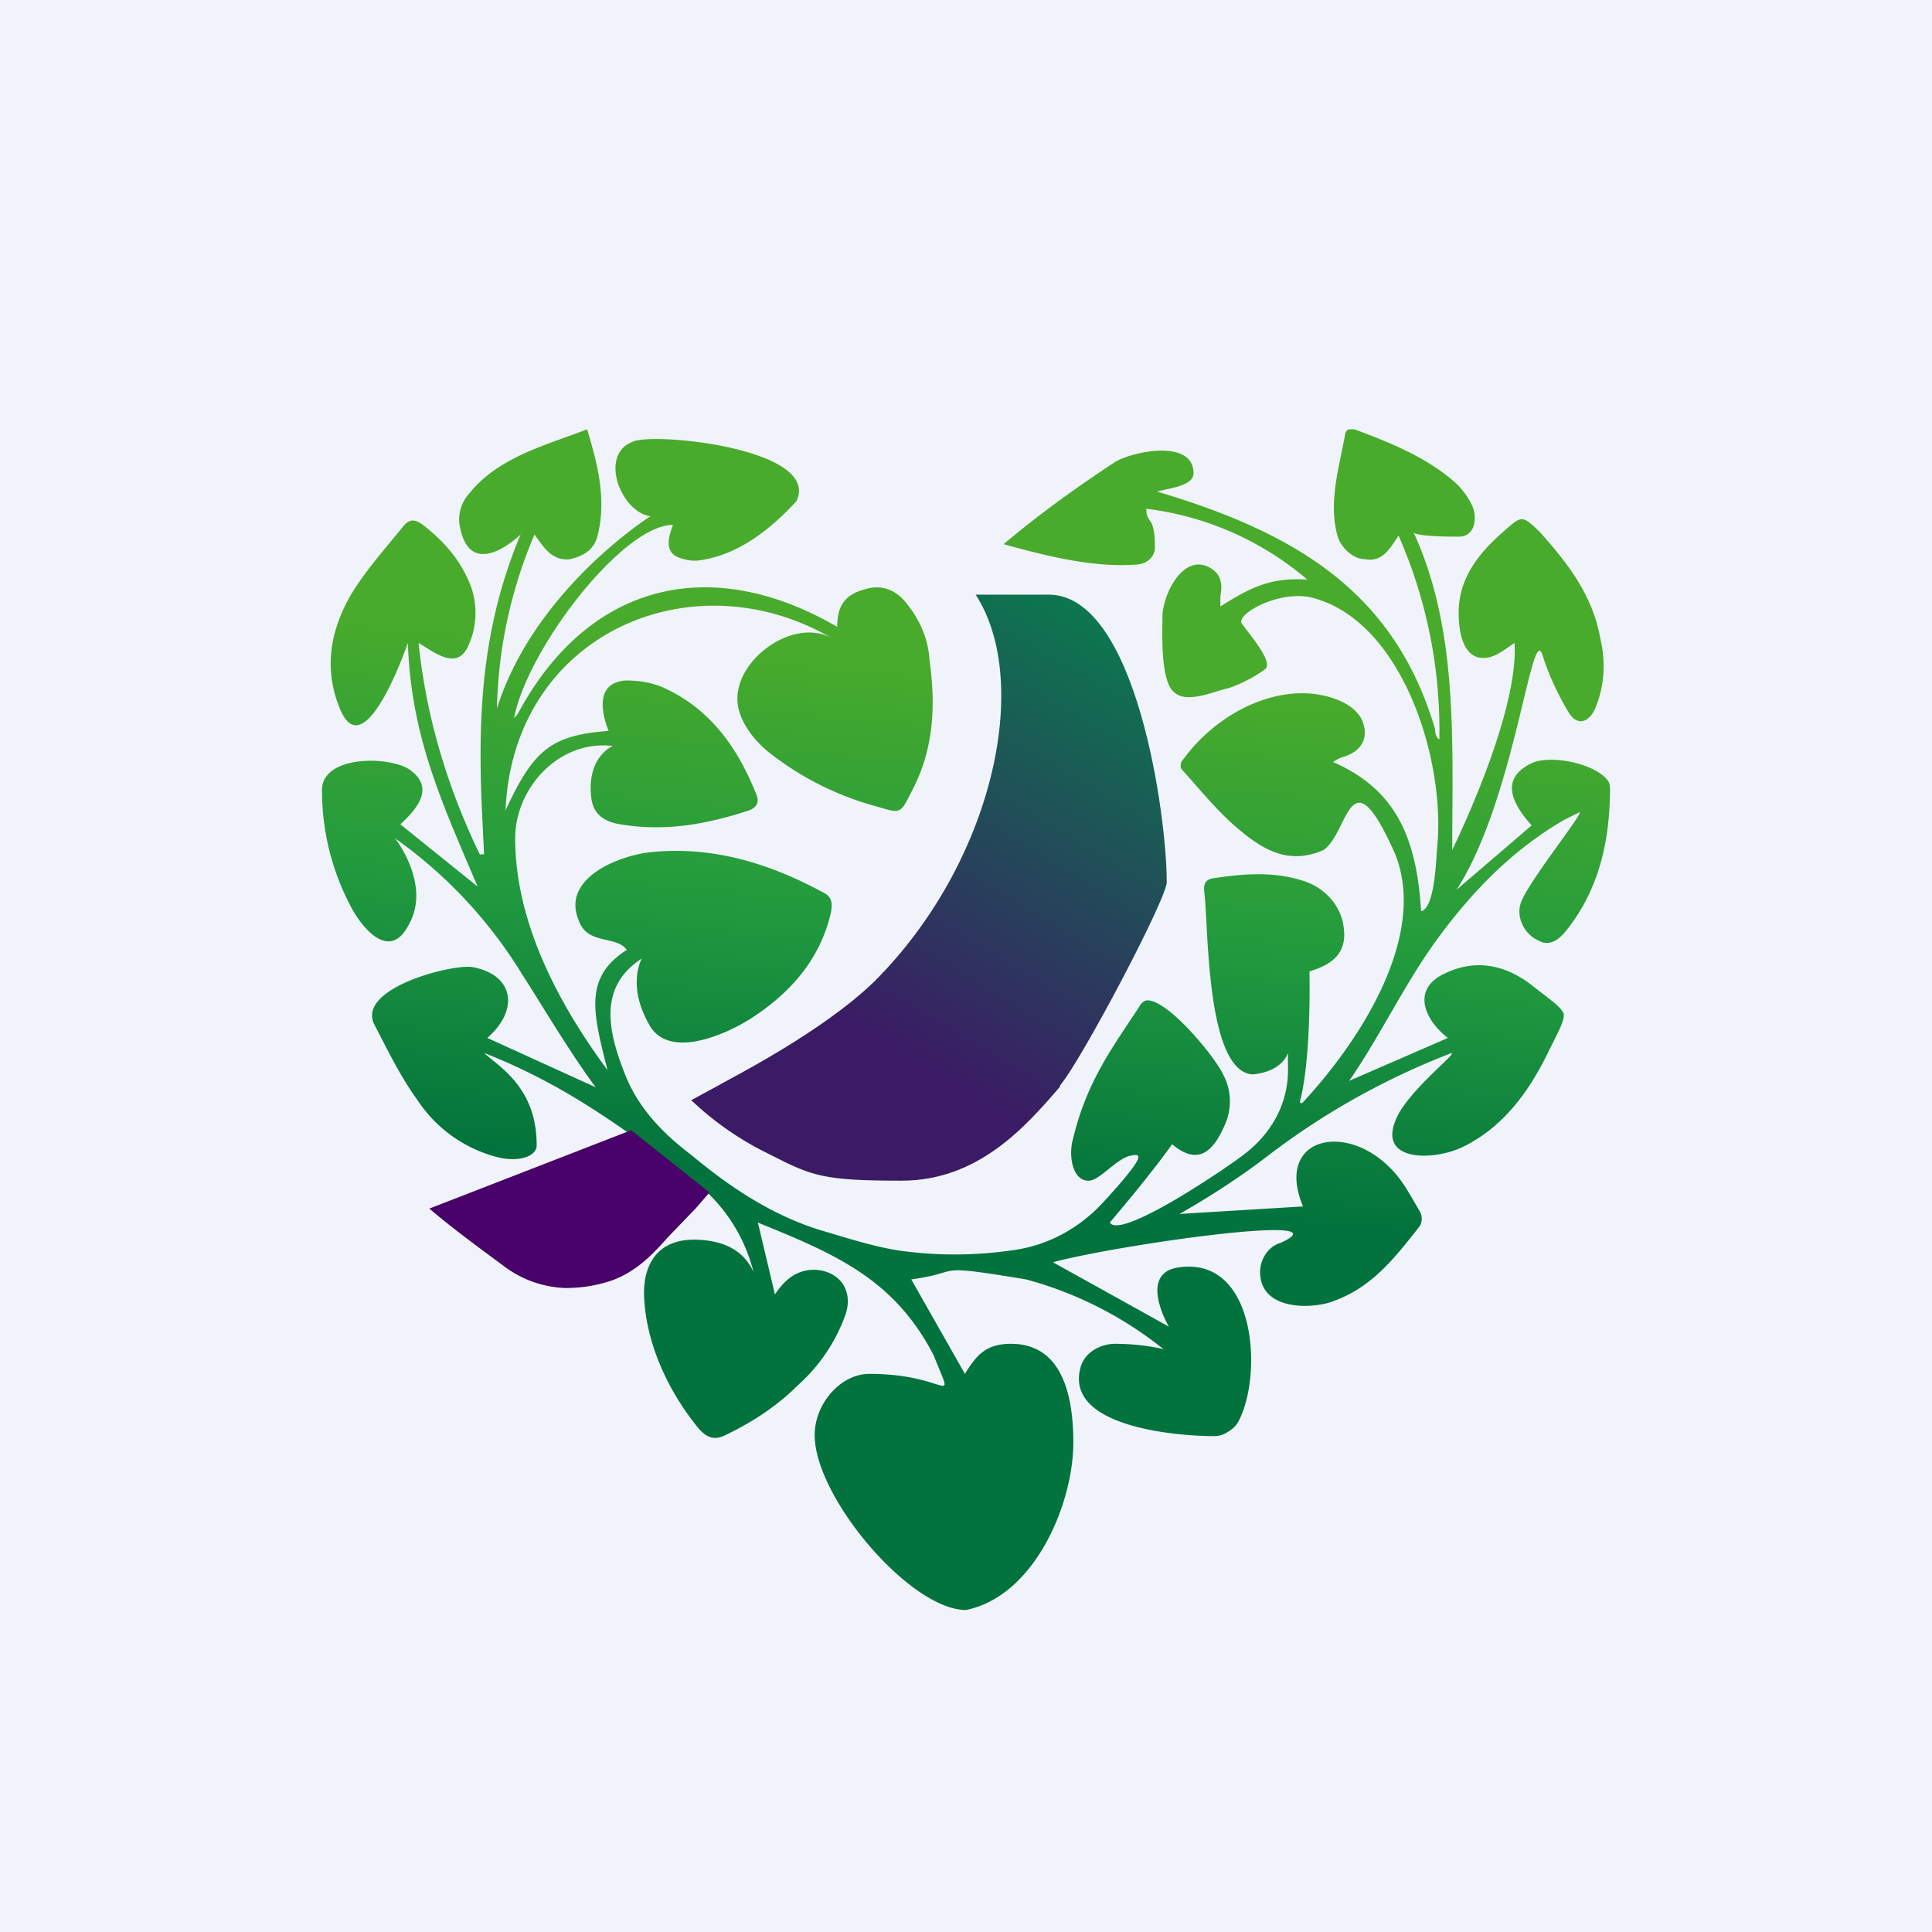 <!-- by TradingView --><svg width="18" height="18" viewBox="0 0 18 18" xmlns="http://www.w3.org/2000/svg"><path fill="#F0F3FA" d="M0 0h18v18H0z"/><path d="m4.54 9.67 1.01.46c-.25-.34-.46-.7-.69-1.06a4.3 4.3 0 0 0-1.18-1.26s.35.44.12.82c-.18.33-.44 0-.54-.2A2.31 2.31 0 0 1 3 7.36c0-.33.65-.32.83-.18.22.17.05.36-.1.5l.72.58c-.34-.8-.62-1.4-.65-2.27 0 0-.4 1.17-.63.62-.16-.38-.09-.74.1-1.07.14-.23.32-.43.49-.64.05-.06.1-.07.18-.01.18.14.33.3.43.53.08.18.08.4 0 .58-.1.26-.32.08-.47-.01.07.69.27 1.35.57 1.97h.04l-.02-.41c-.04-.9 0-1.71.36-2.57 0 0-.48.47-.57-.1a.36.36 0 0 1 .09-.28c.27-.34.71-.45 1.1-.6.1.33.18.65.1.98-.03.14-.13.2-.26.23-.17.02-.25-.12-.33-.23a4.34 4.34 0 0 0-.35 1.62c.35-1.11 1.43-1.79 1.43-1.79-.28-.04-.49-.59-.15-.7.24-.08 1.74.08 1.51.56-.24.26-.54.5-.9.55-.06.01-.12 0-.18-.02-.16-.05-.11-.2-.07-.31-.47 0-1.36 1.16-1.48 1.8a.25.25 0 0 0 .04-.05c.66-1.22 1.8-1.48 2.97-.8 0-.18.06-.3.26-.35.16-.05.3.01.4.15.12.15.19.33.2.51.06.43.04.84-.17 1.23-.1.2-.1.2-.3.14a2.8 2.8 0 0 1-1-.49c-.16-.12-.32-.32-.32-.52 0-.38.52-.75.87-.57-1.3-.75-2.96-.03-3.03 1.61.26-.56.42-.7.96-.74-.07-.18-.12-.45.16-.47.13 0 .26.02.38.08.42.2.67.56.84.99.03.08-.02.12-.07.14-.4.13-.78.2-1.2.13-.13-.02-.25-.08-.27-.24-.05-.39.2-.49.2-.49-.5-.06-.91.39-.91.86 0 .48.15 1.2.86 2.16-.13-.52-.23-.86.18-1.12-.1-.14-.37-.04-.45-.28-.16-.39.38-.6.67-.63.57-.06 1.1.1 1.6.37.09.04.1.1.08.2-.1.42-.36.72-.7.95-.23.16-.82.44-1 .07-.2-.36-.06-.6-.06-.6-.4.26-.33.66-.14 1.12.13.3.35.52.6.71.36.3.75.56 1.2.7.24.07.48.15.73.19.35.05.7.05 1.05 0 .33-.04.63-.2.86-.45.44-.48.34-.45.24-.43-.13.04-.27.22-.37.23-.16.01-.2-.24-.15-.4.13-.54.38-.86.62-1.23.01-.02.04-.05.07-.05.2 0 .63.53.7.68.08.14.09.31.03.46-.1.24-.24.42-.5.2 0 0-.14.21-.58.73.1.17 1.15-.55 1.27-.65.24-.19.39-.46.39-.77v-.16c-.03.08-.12.18-.33.2-.44-.03-.41-1.41-.45-1.7-.01-.09.02-.12.1-.13.27-.04.54-.06.8.02.22.06.38.24.4.45.03.24-.12.34-.32.4 0 .01.02.8-.09 1.22l.02.01c.55-.59 1.17-1.56.87-2.32-.43-.97-.43-.2-.67-.04-.3.13-.53.02-.76-.17-.2-.16-.37-.37-.54-.56-.01-.01-.03-.03-.03-.05 0-.02 0-.04.02-.06.32-.44.86-.7 1.31-.6.14.03.3.1.36.23.07.17-.01.29-.17.34a.31.31 0 0 0-.1.05c.6.26.78.73.82 1.39.13-.03.14-.49.15-.6.08-.8-.32-2.1-1.16-2.32-.3-.08-.72.15-.66.24.07.1.31.37.21.43-.1.07-.21.13-.33.17-.14.03-.39.15-.51.04-.13-.1-.11-.55-.11-.7 0-.21.2-.62.46-.45.09.06.1.15.08.25v.1c.3-.19.48-.27.81-.25a2.84 2.84 0 0 0-1.5-.66c0 .15.08.05.08.36 0 .08-.06.15-.17.16-.41.03-.84-.08-1.24-.19.32-.27.68-.53 1.03-.76.15-.1.74-.23.74.1 0 .12-.24.14-.34.17 1.35.4 2.22.97 2.59 2.21 0 .04.01.08.04.1a4.5 4.5 0 0 0-.38-1.9c-.08.12-.15.25-.31.22-.1 0-.2-.08-.25-.19-.1-.31 0-.64.06-.96 0-.03.02-.06.04-.06h.05c.32.12.65.25.92.48a.7.7 0 0 1 .18.24c.04.1.03.28-.13.28-.42 0-.42-.04-.42-.04.42.91.36 1.97.36 2.96.38-.8.61-1.53.58-1.93-.09.06-.18.14-.29.14-.2 0-.23-.27-.23-.42 0-.32.18-.55.42-.76.17-.15.17-.15.33 0 .27.3.5.6.57 1 .05.21.04.43-.04.63-.06.16-.18.19-.26.05-.1-.17-.18-.34-.24-.53-.1-.31-.26 1.36-.8 2.19l.7-.6c-.17-.19-.31-.43 0-.58.18-.08.57 0 .7.15.02.02.03.05.03.08 0 .49-.1.94-.4 1.32-.1.13-.19.15-.27.1-.12-.05-.21-.21-.16-.35.07-.2.62-.88.54-.84l-.14.07c-.48.28-.85.66-1.18 1.11-.3.41-.53.9-.82 1.32l.92-.4c-.21-.16-.35-.45-.03-.6.31-.15.6-.07.85.14.17.13.24.18.26.24 0 .07-.04.14-.13.32-.18.38-.42.72-.8.91-.27.14-.87.16-.6-.32.17-.28.6-.6.46-.54a6.9 6.9 0 0 0-1.69.95c-.26.2-.54.38-.82.54l1.15-.07c-.26-.62.36-.79.79-.38.13.12.2.26.3.43a.14.14 0 0 1 0 .13c-.25.32-.47.6-.86.72-.23.06-.63.04-.63-.29 0-.12.08-.24.19-.27.64-.29-1.53.02-2.12.18l1.08.6c-.09-.16-.22-.5.08-.55.73-.12.8.99.57 1.43a.24.24 0 0 1-.1.1.22.22 0 0 1-.13.04c-.33 0-1.41-.08-1.24-.65.04-.13.18-.21.32-.21.26 0 .45.05.45.05a3.5 3.5 0 0 0-1.28-.65c-.91-.15-.56-.07-1.07 0l.5.88c.11-.18.2-.28.43-.28.49 0 .58.51.58.92 0 .57-.36 1.43-1 1.56-.52 0-1.41-1.05-1.41-1.63 0-.29.24-.57.51-.57.75 0 .8.34.6-.17-.37-.72-.93-.95-1.64-1.24l.02.08.14.59c.1-.15.21-.23.37-.23.23.01.36.19.29.41a1.6 1.6 0 0 1-.44.66c-.2.2-.43.35-.68.47-.1.05-.17.03-.25-.06-.28-.34-.5-.8-.51-1.26 0-.3.15-.51.49-.5.34.01.47.17.53.3a1.54 1.54 0 0 0-.6-.88c-.64-.48-1.17-.87-1.91-1.16.14.13.49.32.49.86 0 .11-.18.16-.37.11a1.27 1.27 0 0 1-.74-.53c-.16-.22-.28-.47-.4-.7-.18-.34.72-.57.91-.54.39.07.44.4.14.66Z" fill="url(#a1zjjexjv)"/><path d="M9.88 10.12c-.32.37-.76.88-1.48.88s-.83-.04-1.22-.24c-.27-.13-.52-.3-.74-.51l.24-.13c.1-.06.98-.5 1.47-.98 1.1-1.1 1.47-2.78.94-3.6h.68c.82 0 1.1 2.07 1.1 2.67.03.11-.81 1.7-1 1.91Z" fill="url(#b1zjjexjv)"/><path d="m6.48 11.26.13-.15-.73-.58-1.88.73c.21.18.47.37.7.54a1 1 0 0 0 .57.2c.14 0 .28-.02.43-.07.22-.08.37-.23.52-.4l.26-.27Z" fill="#48026A"/><defs><linearGradient id="a1zjjexjv" x1="9" y1="-5.03" x2="6.57" y2="22.06" gradientUnits="userSpaceOnUse"><stop offset=".41" stop-color="#49AB2B"/><stop offset=".5" stop-color="#219A3E"/><stop offset=".59" stop-color="#03733D"/></linearGradient><linearGradient id="b1zjjexjv" x1="12.56" y1=".71" x2="6.63" y2="10.66" gradientUnits="userSpaceOnUse"><stop offset=".41" stop-color="#04874A"/><stop offset=".86" stop-color="#3B1B65"/></linearGradient></defs></svg>